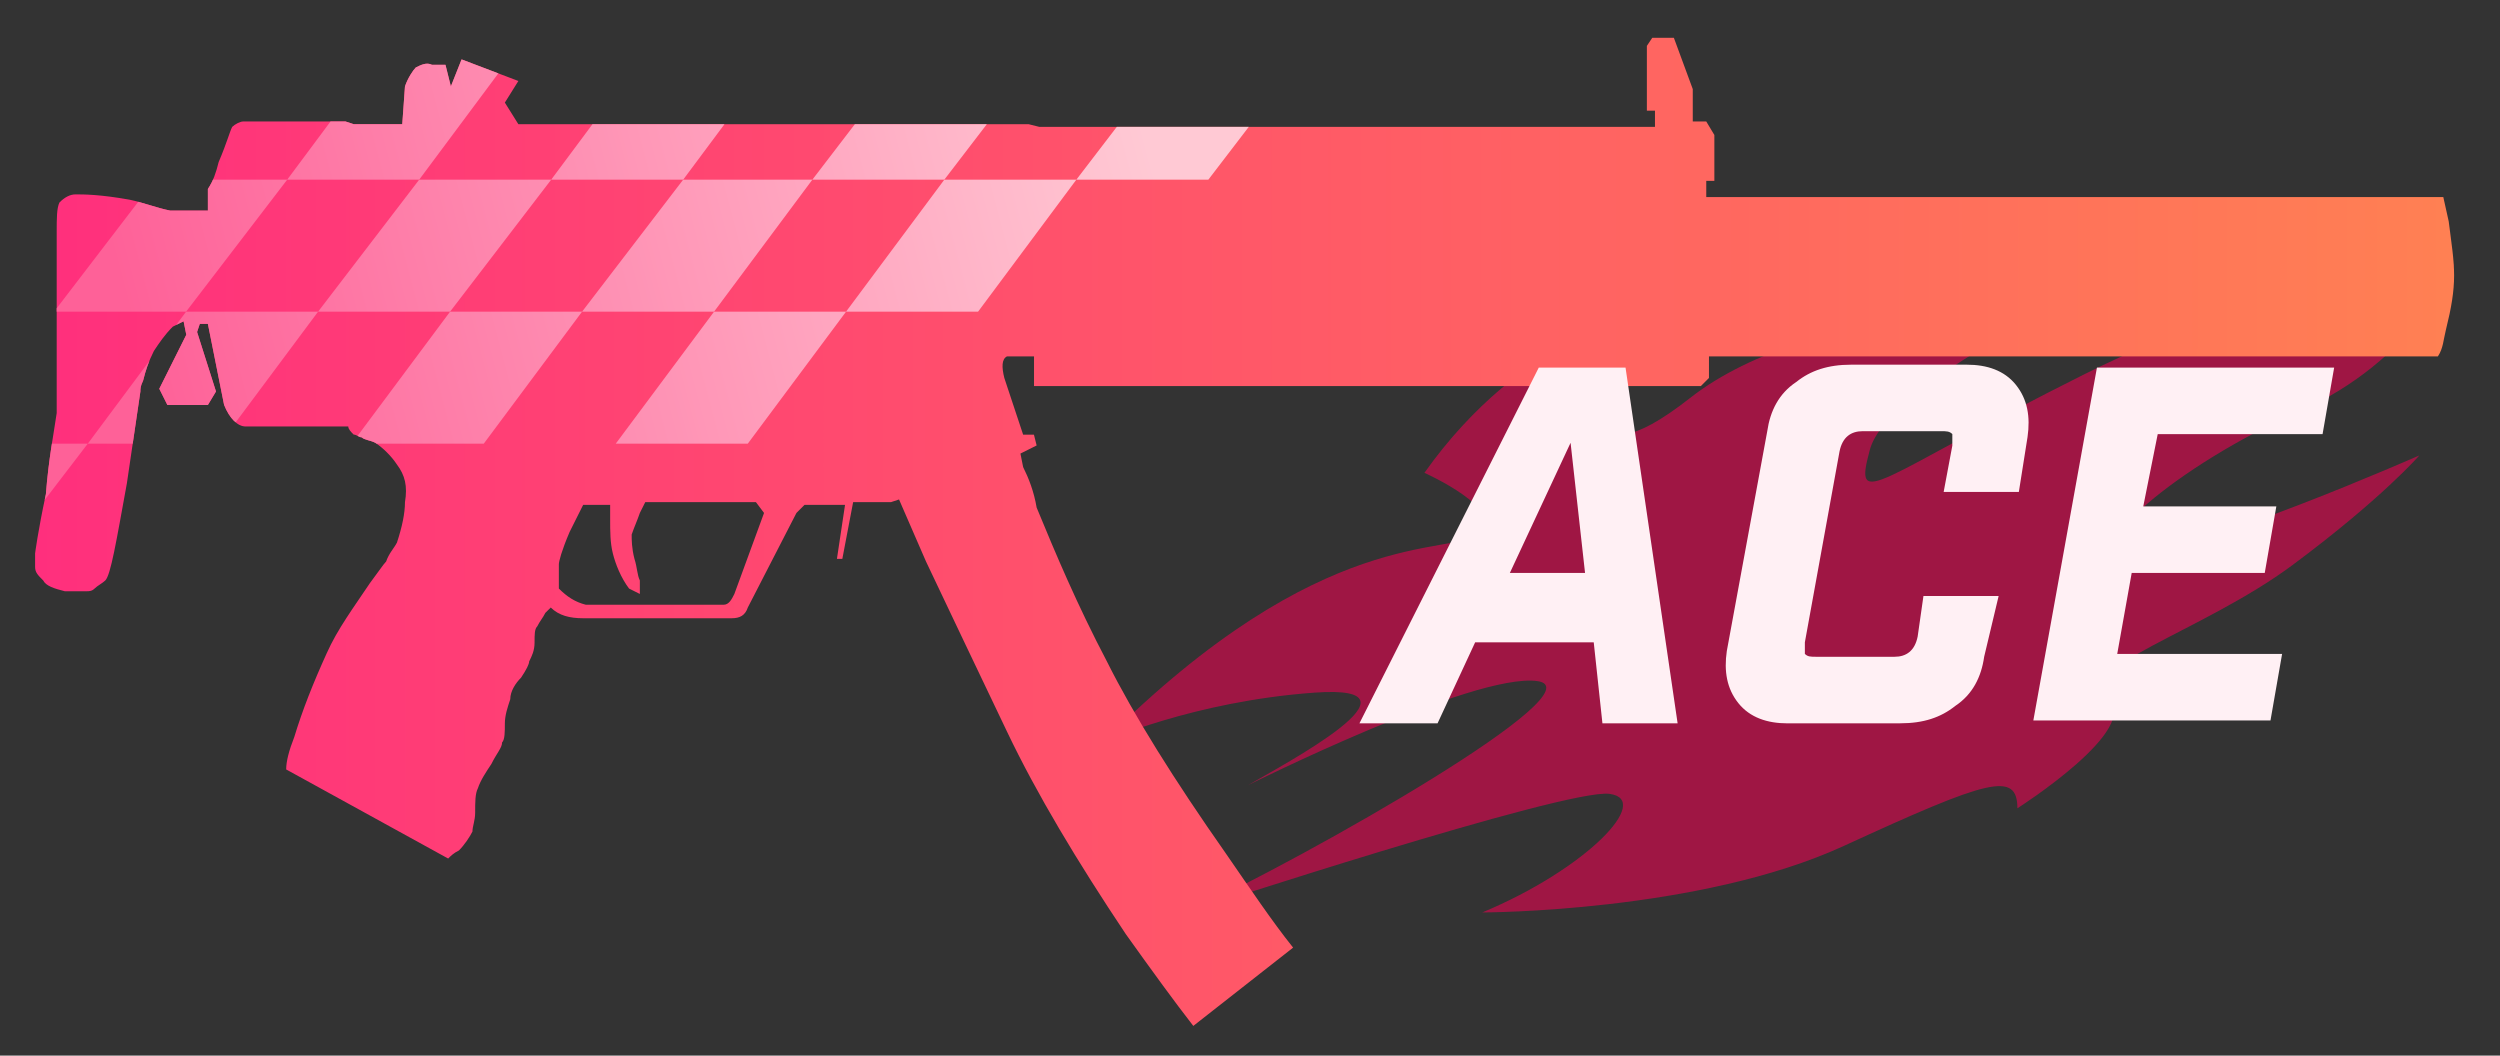 <?xml version="1.0" encoding="utf-8"?>
<!-- Generator: Adobe Illustrator 16.0.0, SVG Export Plug-In . SVG Version: 6.00 Build 0)  -->
<!DOCTYPE svg PUBLIC "-//W3C//DTD SVG 1.0//EN" "http://www.w3.org/TR/2001/REC-SVG-20010904/DTD/svg10.dtd">
<svg version="1.0" id="Layer_1" xmlns="http://www.w3.org/2000/svg" xmlns:xlink="http://www.w3.org/1999/xlink" x="0px" y="0px"
	 width="92.6px" height="39.1px" viewBox="0 0 92.6 39.1" enable-background="new 0 0 92.6 39.1" xml:space="preserve">
<rect x="0" y="0" width="92.6" height="39.1" fill="#333333" stroke="none"/>
<path opacity="0.7" fill="#CE0B4C" enable-background="new    " d="M61.01,11.514c0,0-4.605,0.856-8.249,5.999
	c0,0,3.107,1.393,2.036,2.25s-5.785-0.428-13.927,7.712c0,0,3.321-1.498,7.82-1.82c4.501-0.322-1.179,2.679-2.463,3.428
	c0,0,8.355-4.177,10.713-3.856c2.356,0.32-8.356,6.428-12.962,8.57c0,0,14.034-4.606,15.641-4.392
	c1.606,0.213-0.858,2.784-4.715,4.392c0,0,8.035,0,13.392-2.464s6.428-2.786,6.428-1.393c0,0,4.712-3,3.321-4.071
	c-1.392-1.071,3.536-2.465,6.856-4.929s4.712-4.071,4.712-4.071s-8.032,3.536-10.497,3.643c-2.463,0.107,1.606-3.321,5.998-5.249
	C89.508,13.335,90.9,9.8,90.9,9.8s-5.999,0.214-13.712,4.071c-7.715,3.857-8.57,5.143-7.928,2.786
	c0.643-2.357,7.713-5.678,7.713-5.678s-9.855,0.214-14.356,3.75c-4.498,3.535-3.214-0.857-2.249-1.714
	C61.332,12.156,61.01,11.514,61.01,11.514z"/>
<linearGradient id="SVGID_1_" gradientUnits="userSpaceOnUse" x1="376.149" y1="-259.2" x2="465.748" y2="-259.2" gradientTransform="matrix(1 0 0 -1 -374.96 -239.5)">
	<stop  offset="0" style="stop-color:#FF2F7D"/>
	<stop  offset="1" style="stop-color:#FF8053"/>
</linearGradient>
<path fill="url(#SVGID_1_)" d="M90.9,10.2c0,0.6-0.1,1.197-0.3,2c-0.1,0.397-0.1,0.697-0.3,1h-27V14L63,14.3H38.3v-1.1h-1
	c-0.2,0.1-0.2,0.397-0.1,0.8l0.697,2.1h0.4l0.1,0.4l-0.6,0.3l0.1,0.5c0.2,0.4,0.4,0.9,0.5,1.5c0.7,1.7,1.5,3.6,2.603,5.7
	c1,2,2.5,4.397,4.397,7.1c0.9,1.3,1.7,2.5,2.5,3.5L44.2,38c-0.7-0.9-1.5-2-2.5-3.4c-1.803-2.7-3.303-5.2-4.4-7.5s-2.1-4.397-3-6.3
	l-1-2.3L33,18.6h-1.4L31.2,20.7H31l0.3-2h-1.5L29.5,19l-1.8,3.5C27.6,22.8,27.4,22.9,27.1,22.9h-5.5c-0.5,0-0.897-0.1-1.2-0.397
	L20.2,22.7C20.1,22.9,20,23,19.9,23.2c-0.1,0.1-0.1,0.3-0.1,0.6s-0.1,0.5-0.2,0.7c0,0.1-0.1,0.3-0.3,0.6c-0.2,0.2-0.4,0.5-0.4,0.8
	C18.8,26.2,18.7,26.5,18.7,26.8s0,0.6-0.103,0.7c0,0.2-0.2,0.397-0.397,0.8c-0.2,0.3-0.4,0.6-0.5,0.9C17.6,29.4,17.6,29.7,17.6,30.1
	c0,0.3-0.1,0.5-0.1,0.7C17.4,31,17.2,31.3,17,31.5c-0.2,0.1-0.3,0.2-0.4,0.3l-6-3.3c0-0.3,0.103-0.7,0.3-1.2c0.303-1,0.7-2,1.2-3.1
	c0.4-0.9,1-1.7,1.603-2.603c0.3-0.397,0.5-0.7,0.6-0.8c0.1-0.3,0.3-0.5,0.4-0.7C14.9,19.5,15,19,15,18.6c0.1-0.6,0-1-0.3-1.397
	C14.5,16.9,14.2,16.6,13.9,16.4C13.7,16.3,13.5,16.3,13.4,16.2c-0.1,0-0.197-0.103-0.3-0.103c-0.1-0.1-0.2-0.2-0.2-0.3H9.1
	c-0.3,0-0.6-0.3-0.8-0.8l-0.6-3H7.4l-0.1,0.3L8,14.5L7.7,15H6.2L5.9,14.4l1-2l-0.1-0.5l-0.4,0.2C6.1,12.4,5.9,12.7,5.7,13
	C5.5,13.4,5.4,13.7,5.3,14.1c-0.1,0.2-0.1,0.3-0.1,0.4L4.7,17.9C4.3,20.1,4.1,21.3,3.9,21.5c-0.1,0.1-0.3,0.2-0.397,0.3
	c-0.103,0.1-0.2,0.1-0.3,0.1c-0.2,0-0.5,0-0.803,0C2,21.8,1.7,21.7,1.6,21.5c-0.2-0.2-0.3-0.3-0.3-0.5c0-0.103,0-0.2,0-0.5
	c0,0,0.1-0.8,0.4-2.2C1.8,17,2,16,2.1,15.3c0-0.4,0-1.8,0-4V8.6c0-0.5,0-0.897,0.103-1.1C2.4,7.3,2.6,7.2,2.8,7.2
	c0.3,0,0.9,0,2,0.197C5.3,7.5,5.8,7.7,6.3,7.8h1.4V7C7.9,6.7,8,6.4,8.1,6C8.4,5.3,8.5,4.9,8.6,4.7C8.7,4.6,8.9,4.5,9,4.5
	c0.1,0,0.1,0,0.1,0h3.7l0.3,0.1h1.8L15,3.2C15.1,2.9,15.3,2.6,15.4,2.5C15.6,2.4,15.8,2.3,16,2.4c0.2,0,0.397,0,0.5,0L16.7,3.2
	l0.397-1L19.2,3l-0.5,0.8l0.5,0.8H38.1L38.5,4.7h22.8V4.1H61V1.7L61.2,1.4H62l0.7,1.9v1.2h0.5L63.5,5v1.7h-0.3v0.6h27.3l0.2,0.9
	C90.8,9,90.9,9.6,90.9,10.2z M28.3,19L28,18.6H23.9L23.7,19c-0.103,0.3-0.2,0.5-0.303,0.8c0,0.2,0,0.5,0.103,0.9
	c0.1,0.3,0.1,0.6,0.2,0.8V22l-0.4-0.2c-0.3-0.4-0.5-0.9-0.6-1.3C22.6,20.1,22.6,19.7,22.6,19.2v-0.5h-1l-0.5,1
	C20.8,20.4,20.7,20.8,20.7,20.9c0,0.2,0,0.5,0,0.9c0.3,0.3,0.6,0.5,1,0.6h5.1c0.2,0,0.3-0.197,0.4-0.397L28.3,19z"/>
<g>
	<g>
		<defs>
			<path id="SVGID_2_" d="M90.9,10.2c0,0.6-0.1,1.197-0.3,2c-0.1,0.397-0.1,0.697-0.3,1h-27V14L63,14.3H38.3v-1.1h-1
				c-0.2,0.1-0.2,0.397-0.1,0.8l0.697,2.1h0.4l0.1,0.4l-0.6,0.3l0.1,0.5c0.2,0.4,0.4,0.9,0.5,1.5c0.7,1.7,1.5,3.6,2.603,5.7
				c1,2,2.5,4.397,4.397,7.1c0.9,1.3,1.7,2.5,2.5,3.5L44.2,38c-0.7-0.9-1.5-2-2.5-3.4c-1.803-2.7-3.303-5.2-4.4-7.5
				s-2.1-4.397-3-6.3l-1-2.3L33,18.6h-1.4L31.2,20.7H31l0.3-2h-1.5L29.5,19l-1.8,3.5C27.6,22.8,27.4,22.9,27.1,22.9h-5.5
				c-0.5,0-0.897-0.1-1.2-0.397L20.2,22.7C20.1,22.9,20,23,19.9,23.2c-0.1,0.1-0.1,0.3-0.1,0.6s-0.1,0.5-0.2,0.7
				c0,0.1-0.1,0.3-0.3,0.6c-0.2,0.2-0.4,0.5-0.4,0.8C18.8,26.2,18.7,26.5,18.7,26.8s0,0.6-0.103,0.7c0,0.2-0.2,0.397-0.397,0.8
				c-0.2,0.3-0.4,0.6-0.5,0.9C17.6,29.4,17.6,29.7,17.6,30.1c0,0.3-0.1,0.5-0.1,0.7C17.4,31,17.2,31.3,17,31.5
				c-0.2,0.1-0.3,0.2-0.4,0.3l-6-3.3c0-0.3,0.103-0.7,0.3-1.2c0.303-1,0.7-2,1.2-3.1c0.4-0.9,1-1.7,1.603-2.603
				c0.3-0.397,0.5-0.7,0.6-0.8c0.1-0.3,0.3-0.5,0.4-0.7C14.9,19.5,15,19,15,18.6c0.1-0.6,0-1-0.3-1.397
				C14.5,16.9,14.2,16.6,13.9,16.4C13.7,16.3,13.5,16.3,13.4,16.2c-0.1,0-0.197-0.103-0.3-0.103c-0.1-0.1-0.2-0.2-0.2-0.3H9.1
				c-0.3,0-0.6-0.3-0.8-0.8l-0.6-3H7.4l-0.1,0.3L8,14.5L7.7,15H6.2L5.9,14.4l1-2l-0.1-0.5l-0.4,0.2C6.1,12.4,5.9,12.7,5.7,13
				C5.5,13.4,5.4,13.7,5.3,14.1c-0.1,0.2-0.1,0.3-0.1,0.4L4.7,17.9C4.3,20.1,4.1,21.3,3.9,21.5c-0.1,0.1-0.3,0.2-0.397,0.3
				c-0.103,0.1-0.2,0.1-0.3,0.1c-0.2,0-0.5,0-0.803,0C2,21.8,1.7,21.7,1.6,21.5c-0.2-0.2-0.3-0.3-0.3-0.5c0-0.103,0-0.2,0-0.5
				c0,0,0.1-0.8,0.4-2.2C1.8,17,2,16,2.1,15.3c0-0.4,0-1.8,0-4V8.6c0-0.5,0-0.897,0.103-1.1C2.4,7.3,2.6,7.2,2.8,7.2
				c0.3,0,0.9,0,2,0.197C5.3,7.5,5.8,7.7,6.3,7.8h1.4V7C7.9,6.7,8,6.4,8.1,6C8.4,5.3,8.5,4.9,8.6,4.7C8.7,4.6,8.9,4.5,9,4.5
				c0.1,0,0.1,0,0.1,0h3.7l0.3,0.1h1.8L15,3.2C15.1,2.9,15.3,2.6,15.4,2.5C15.6,2.4,15.8,2.3,16,2.4c0.2,0,0.397,0,0.5,0L16.7,3.2
				l0.397-1L19.2,3l-0.5,0.8l0.5,0.8H38.1L38.5,4.7h22.8V4.1H61V1.7L61.2,1.4H62l0.7,1.9v1.2h0.5L63.5,5v1.7h-0.3v0.6h27.3l0.2,0.9
				C90.8,9,90.9,9.6,90.9,10.2z M28.3,19L28,18.6H23.9L23.7,19c-0.103,0.3-0.2,0.5-0.303,0.8c0,0.2,0,0.5,0.103,0.9
				c0.1,0.3,0.1,0.6,0.2,0.8V22l-0.4-0.2c-0.3-0.4-0.5-0.9-0.6-1.3C22.6,20.1,22.6,19.7,22.6,19.2v-0.5h-1l-0.5,1
				C20.8,20.4,20.7,20.8,20.7,20.9c0,0.2,0,0.5,0,0.9c0.3,0.3,0.6,0.5,1,0.6h5.1c0.2,0,0.3-0.197,0.4-0.397L28.3,19z"/>
		</defs>
		<clipPath id="SVGID_3_">
			<use xlink:href="#SVGID_2_"  overflow="visible"/>
		</clipPath>
		<g clip-path="url(#SVGID_3_)">
			<g>
				<g>
					
						<linearGradient id="SVGID_4_" gradientUnits="userSpaceOnUse" x1="756.042" y1="572.084" x2="792.984" y2="562.348" gradientTransform="matrix(1 0 0 1 -749.92 -555.1)">
						<stop  offset="2.054068e-007" style="stop-color:#FE6198"/>
						<stop  offset="1" style="stop-color:#FFC9D4"/>
					</linearGradient>
					<polygon fill="url(#SVGID_4_)" points="-5.383,21.323 -0.494,21.323 3.251,16.434 -1.638,16.434 					"/>
					
						<linearGradient id="SVGID_5_" gradientUnits="userSpaceOnUse" x1="755.395" y1="569.627" x2="792.326" y2="559.893" gradientTransform="matrix(1 0 0 1 -749.92 -555.1)">
						<stop  offset="2.054068e-007" style="stop-color:#FE6198"/>
						<stop  offset="1" style="stop-color:#FFC9D4"/>
					</linearGradient>
					<polygon fill="url(#SVGID_5_)" points="6.892,11.545 3.251,16.434 8.14,16.434 11.781,11.545 					"/>
					
						<linearGradient id="SVGID_6_" gradientUnits="userSpaceOnUse" x1="756.678" y1="574.493" x2="793.615" y2="564.758" gradientTransform="matrix(1 0 0 1 -749.92 -555.1)">
						<stop  offset="2.054068e-007" style="stop-color:#FE6198"/>
						<stop  offset="1" style="stop-color:#FFC9D4"/>
					</linearGradient>
					<polygon fill="url(#SVGID_6_)" points="4.395,21.323 9.284,21.323 13.029,16.434 8.14,16.434 					"/>
					
						<linearGradient id="SVGID_7_" gradientUnits="userSpaceOnUse" x1="756.029" y1="572.036" x2="792.965" y2="562.301" gradientTransform="matrix(1 0 0 1 -749.92 -555.1)">
						<stop  offset="2.054068e-007" style="stop-color:#FE6198"/>
						<stop  offset="1" style="stop-color:#FFC9D4"/>
					</linearGradient>
					<polygon fill="url(#SVGID_7_)" points="13.029,16.434 17.918,16.434 21.559,11.545 16.67,11.545 					"/>
					
						<linearGradient id="SVGID_8_" gradientUnits="userSpaceOnUse" x1="754.112" y1="564.761" x2="791.047" y2="555.026" gradientTransform="matrix(1 0 0 1 -749.92 -555.1)">
						<stop  offset="2.054068e-007" style="stop-color:#FE6198"/>
						<stop  offset="1" style="stop-color:#FFC9D4"/>
					</linearGradient>
					<polygon fill="url(#SVGID_8_)" points="5.747,6.656 2.003,11.545 6.892,11.545 10.637,6.656 					"/>
					
						<linearGradient id="SVGID_9_" gradientUnits="userSpaceOnUse" x1="753.463" y1="562.305" x2="790.401" y2="552.569" gradientTransform="matrix(1 0 0 1 -749.92 -555.1)">
						<stop  offset="2.054068e-007" style="stop-color:#FE6198"/>
						<stop  offset="1" style="stop-color:#FFC9D4"/>
					</linearGradient>
					<polygon fill="url(#SVGID_9_)" points="19.166,1.767 14.278,1.767 10.637,6.656 15.526,6.656 					"/>
					
						<linearGradient id="SVGID_10_" gradientUnits="userSpaceOnUse" x1="754.747" y1="567.171" x2="791.685" y2="557.436" gradientTransform="matrix(1 0 0 1 -749.92 -555.1)">
						<stop  offset="2.054068e-007" style="stop-color:#FE6198"/>
						<stop  offset="1" style="stop-color:#FFC9D4"/>
					</linearGradient>
					<polygon fill="url(#SVGID_10_)" points="16.67,11.545 20.415,6.656 15.526,6.656 11.781,11.545 					"/>
					
						<linearGradient id="SVGID_11_" gradientUnits="userSpaceOnUse" x1="754.101" y1="564.712" x2="791.032" y2="554.978" gradientTransform="matrix(1 0 0 1 -749.92 -555.1)">
						<stop  offset="2.054068e-007" style="stop-color:#FE6198"/>
						<stop  offset="1" style="stop-color:#FFC9D4"/>
					</linearGradient>
					<polygon fill="url(#SVGID_11_)" points="28.945,1.767 24.055,1.767 20.415,6.656 25.304,6.656 					"/>
					
						<linearGradient id="SVGID_12_" gradientUnits="userSpaceOnUse" x1="756.661" y1="574.448" x2="793.604" y2="564.712" gradientTransform="matrix(1 0 0 1 -749.92 -555.1)">
						<stop  offset="2.054068e-007" style="stop-color:#FE6198"/>
						<stop  offset="1" style="stop-color:#FFC9D4"/>
					</linearGradient>
					<polygon fill="url(#SVGID_12_)" points="22.807,16.434 27.697,16.434 31.337,11.545 26.448,11.545 					"/>
					
						<linearGradient id="SVGID_13_" gradientUnits="userSpaceOnUse" x1="756.015" y1="571.977" x2="792.95" y2="562.242" gradientTransform="matrix(1 0 0 1 -749.92 -555.1)">
						<stop  offset="2.054068e-007" style="stop-color:#FE6198"/>
						<stop  offset="1" style="stop-color:#FFC9D4"/>
					</linearGradient>
					<polygon fill="url(#SVGID_13_)" points="31.337,11.545 36.227,11.545 39.867,6.656 34.977,6.656 					"/>
					
						<linearGradient id="SVGID_14_" gradientUnits="userSpaceOnUse" x1="755.38" y1="569.581" x2="792.321" y2="559.845" gradientTransform="matrix(1 0 0 1 -749.92 -555.1)">
						<stop  offset="2.054068e-007" style="stop-color:#FE6198"/>
						<stop  offset="1" style="stop-color:#FFC9D4"/>
					</linearGradient>
					<polygon fill="url(#SVGID_14_)" points="25.304,6.656 21.559,11.545 26.448,11.545 30.089,6.656 					"/>
					
						<linearGradient id="SVGID_15_" gradientUnits="userSpaceOnUse" x1="754.734" y1="567.112" x2="791.669" y2="557.377" gradientTransform="matrix(1 0 0 1 -749.92 -555.1)">
						<stop  offset="2.054068e-007" style="stop-color:#FE6198"/>
						<stop  offset="1" style="stop-color:#FFC9D4"/>
					</linearGradient>
					<polygon fill="url(#SVGID_15_)" points="38.723,1.767 33.834,1.767 30.089,6.656 34.977,6.656 					"/>
					
						<linearGradient id="SVGID_16_" gradientUnits="userSpaceOnUse" x1="755.367" y1="569.52" x2="792.302" y2="559.785" gradientTransform="matrix(1 0 0 1 -749.92 -555.1)">
						<stop  offset="2.054068e-007" style="stop-color:#FE6198"/>
						<stop  offset="1" style="stop-color:#FFC9D4"/>
					</linearGradient>
					<polygon fill="url(#SVGID_16_)" points="43.612,1.767 39.867,6.656 44.756,6.656 48.499,1.767 					"/>
				</g>
			</g>
		</g>
	</g>
</g>
<g>
	<path fill="#FFF0F4" d="M54.639,23.793l-1.392,3h-2.894l6.643-13.177h3.214l1.929,13.177h-2.785l-0.322-3H54.639z M58.174,16.401
		l-2.249,4.821h2.785L58.174,16.401z"/>
	<path fill="#FFF0F4" d="M66.209,26.793c-0.75,0-1.393-0.215-1.821-0.75c-0.427-0.536-0.536-1.179-0.427-1.929l1.498-8.142
		c0.108-0.75,0.429-1.393,1.071-1.821c0.535-0.428,1.18-0.643,2.036-0.643h4.285c0.75,0,1.393,0.214,1.821,0.75
		c0.428,0.536,0.535,1.178,0.428,1.928l-0.322,2.035h-2.785l0.321-1.714c0-0.214,0-0.321,0-0.429
		c-0.107-0.107-0.215-0.107-0.428-0.107h-2.892c-0.429,0-0.75,0.214-0.858,0.75l-1.284,7.07c0,0.215,0,0.321,0,0.429
		c0.106,0.107,0.213,0.107,0.428,0.107h2.893c0.429,0,0.75-0.215,0.857-0.75l0.214-1.5h2.785l-0.536,2.25
		c-0.106,0.75-0.427,1.393-1.071,1.821c-0.535,0.428-1.178,0.643-2.034,0.643H66.209z"/>
	<path fill="#FFF0F4" d="M86.457,13.616l-0.429,2.464h-6.106l-0.536,2.678h4.929l-0.429,2.464h-4.928l-0.536,3h6.107l-0.43,2.464
		h-8.784l2.356-13.07H86.457z"/>
</g>
</svg>
